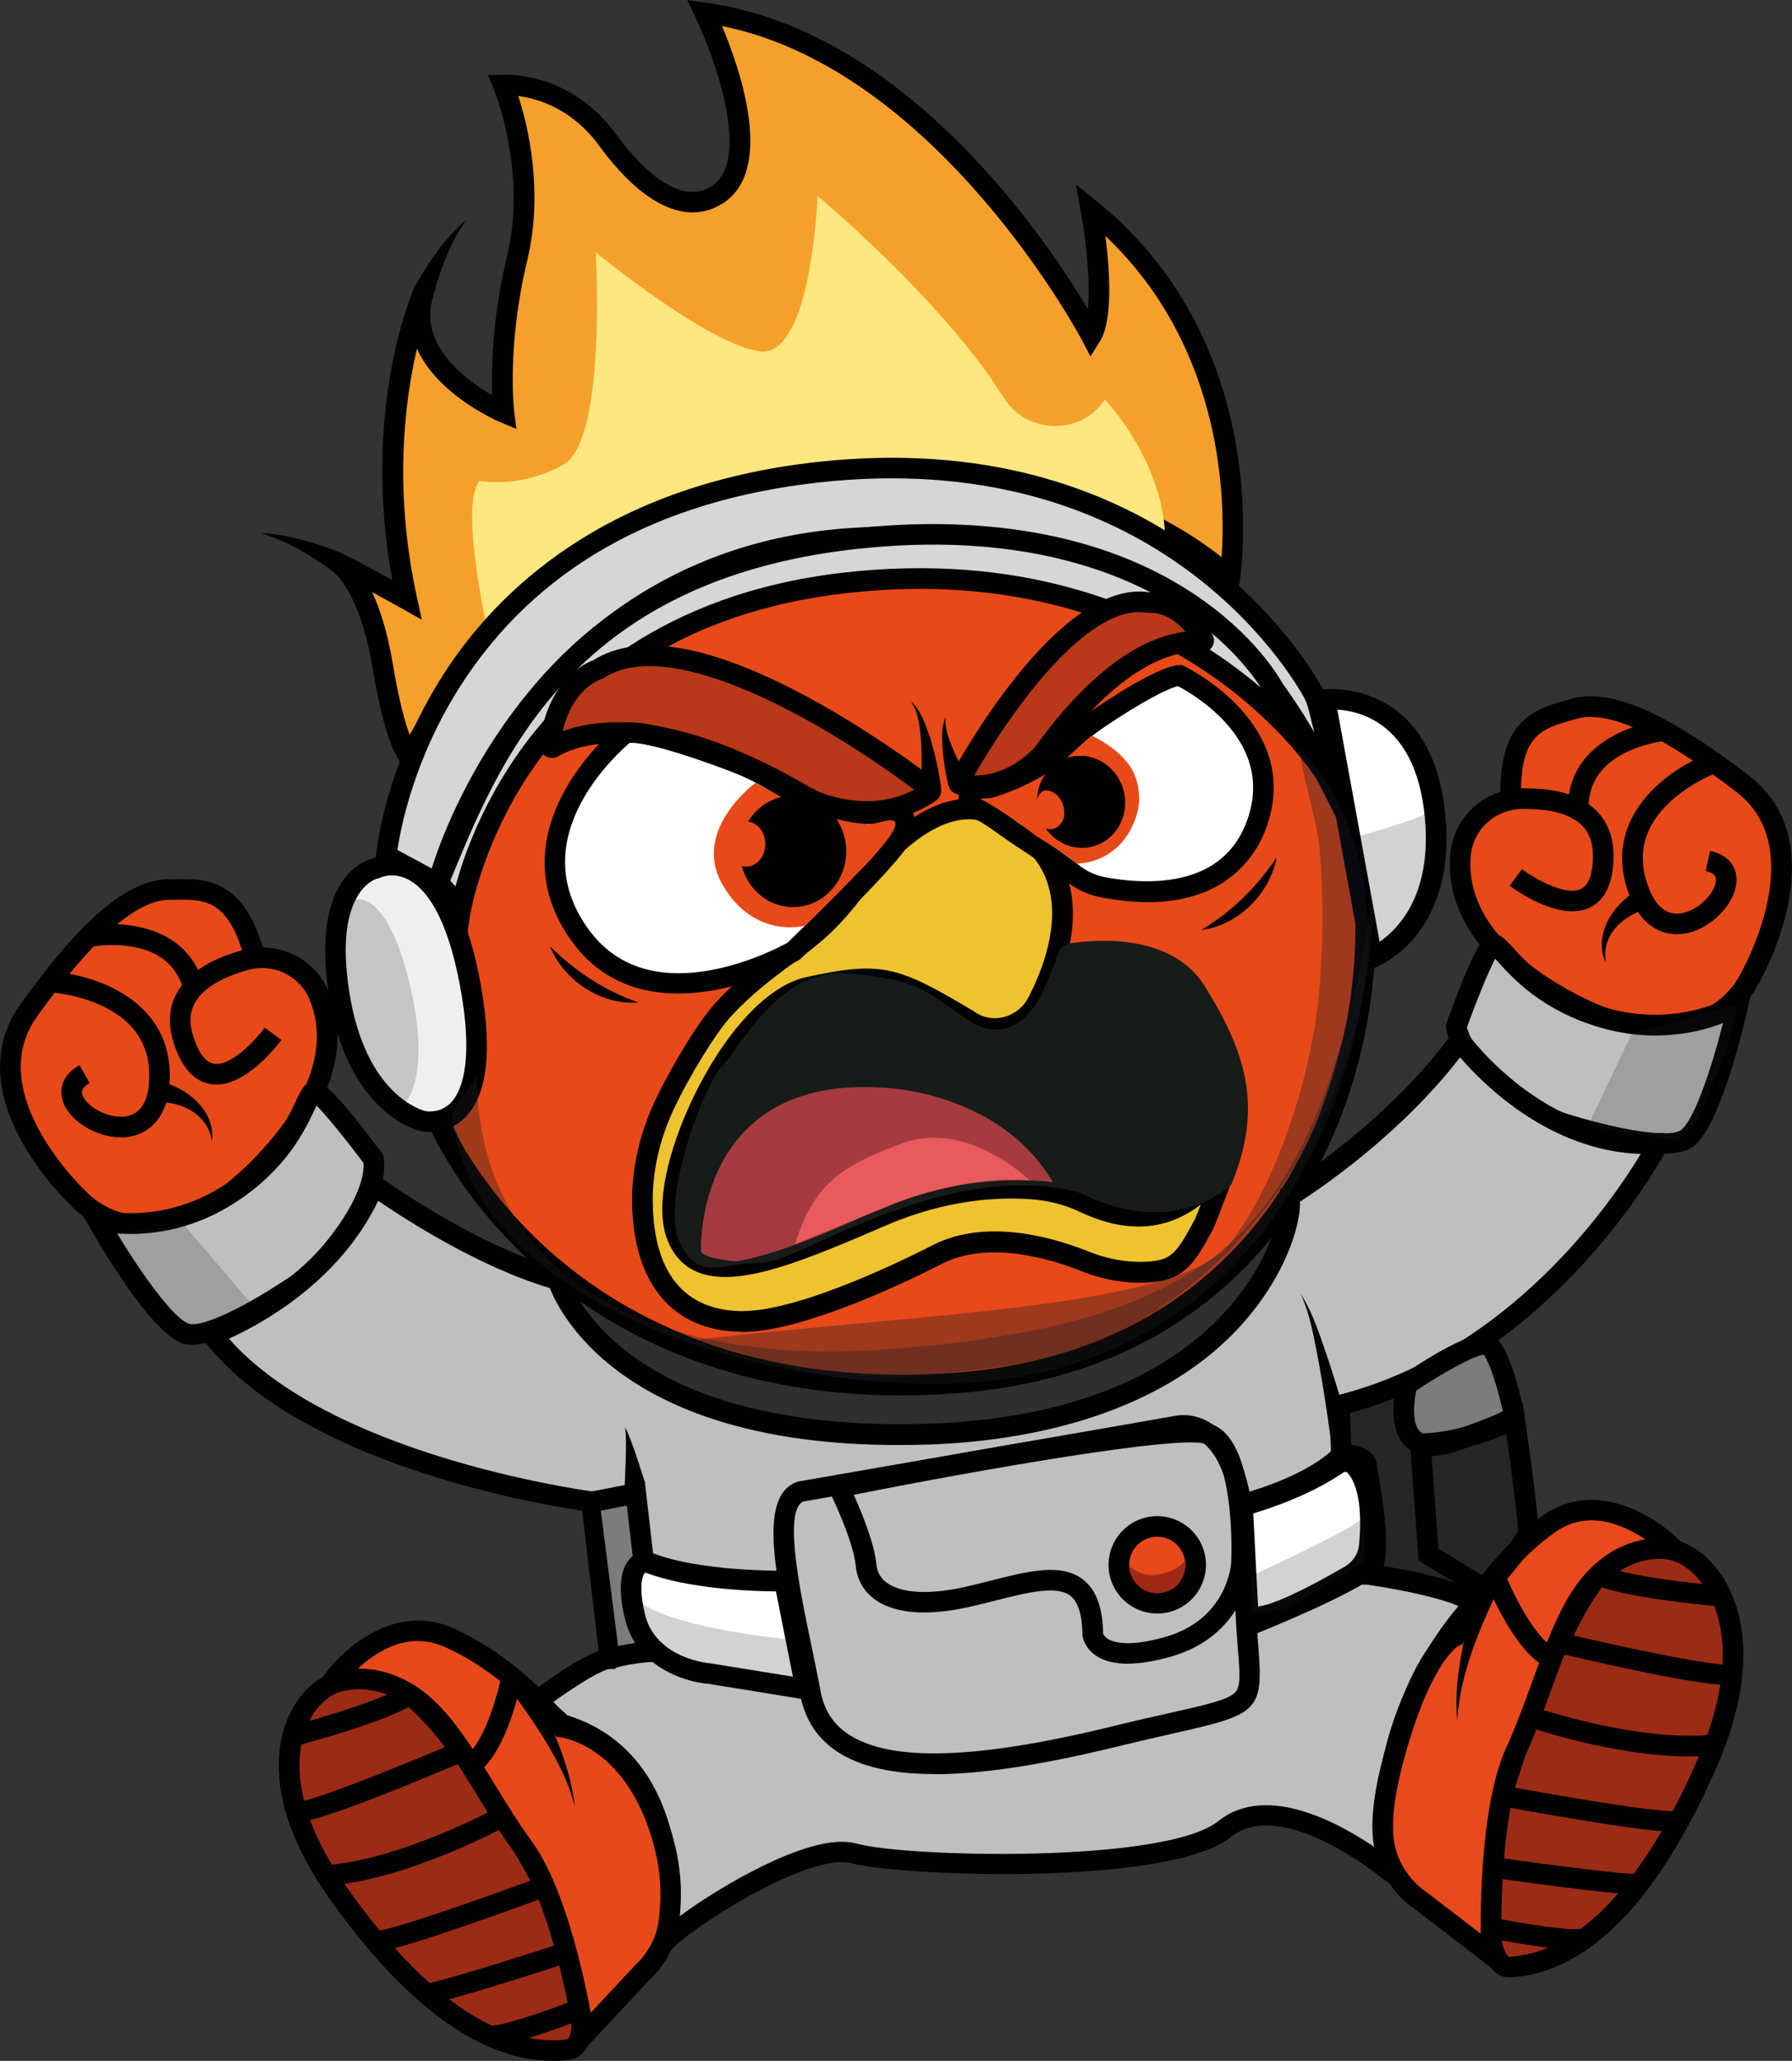 <?xml version="1.0" encoding="UTF-8"?>
<svg id="Capa_1" data-name="Capa 1" xmlns="http://www.w3.org/2000/svg" viewBox="0 0 274.64 315.71">
  <rect x="0" y="0" width="274.64" height="315.71" fill="#333333" stroke="none"/>
  <defs>
    <style>
      .cls-1 {
        opacity: .35;
      }

      .cls-2 {
        opacity: .2;
      }

      .cls-2, .cls-3 {
        isolation: isolate;
      }

      .cls-4 {
        fill: #9c2b16;
      }

      .cls-4, .cls-5, .cls-6, .cls-7, .cls-8, .cls-9, .cls-10, .cls-11, .cls-12, .cls-13, .cls-14, .cls-15, .cls-16, .cls-17, .cls-18, .cls-19, .cls-20, .cls-21, .cls-22, .cls-23 {
        stroke-width: 0px;
      }

      .cls-5 {
        fill: #1d1d1d;
      }

      .cls-6 {
        fill: #131a27;
      }

      .cls-7 {
        fill: #171c18;
      }

      .cls-8 {
        fill: #d6d6d6;
      }

      .cls-9 {
        fill: #bebfc0;
      }

      .cls-10 {
        fill: #a53b40;
      }

      .cls-11 {
        fill: #9f2916;
      }

      .cls-12 {
        fill: #b83819;
      }

      .cls-13 {
        fill: #7c7c7d;
      }

      .cls-14 {
        fill: #efc22f;
      }

      .cls-15 {
        fill: #fff;
      }

      .cls-16 {
        fill: #ffe77f;
      }

      .cls-17 {
        fill: #efefef;
      }

      .cls-18 {
        fill: #e84919;
      }

      .cls-19 {
        fill: #e8491b;
      }

      .cls-20 {
        fill: #e8491d;
      }

      .cls-21 {
        fill: #f6a02c;
      }

      .cls-22 {
        fill: #e95a5d;
      }

      .cls-23 {
        fill: #010101;
      }

      .cls-3 {
        opacity: .56;
      }
    </style>
  </defs>
  <g class="cls-2">
    <polyline class="cls-5" points="81.03 202.51 114.56 230.22 195.81 211.2 206.22 190.9 197.22 179.73"/>
  </g>
  <g class="cls-3">
    <polygon class="cls-5" points="233.26 241.99 202.46 242.05 202.4 213.42 232.1 215.02 233.26 241.99"/>
  </g>
  <path class="cls-18" d="M207.9,150.61c-2.76,11.97-7.01,27.5-14.09,37.1-12.55,17-32.41,24.36-57.19,24.41-28,.05-53.64-14.29-64.95-35.08-4.35-8-5.34-16.95-5.36-26.4-.06-34.03,31.31-61.67,70.08-61.74s80.12,24.21,71.5,61.72Z"/>
  <g>
    <path class="cls-21" d="M188.46,88.52s5.75-34.45-21.26-56.39c0,0,2.73,14.93.04,19.3,0,0-23.32-44.56-59.22-49.47,0,0,10.83,22.59,1.71,28-6.28,3.72-13.07-3.66-16.69-8.62-2.56-3.52-6.13-6.23-10.3-7.49-1.8-.54-3.74-.9-5.61-.84,0,0,5.42,12.85,2.13,26.55-3.29,13.7-2.03,23.66-2.03,23.66,0,0-16.2-6.81-12.27-18.55,0,0-8.68,19.41-2.61,47.2,0,0-6.65-3.72-10.38-5.58,0,0,4.57,2.9,6.67,15.55,2.1,12.65,4.18,14.1,4.18,14.1,0,0,14.46-32.6,54.28-40.97,39.81-8.38,63.08,5.89,71.39,13.55Z"/>
    <path class="cls-23" d="M63.46,118.34l-1.57-1.09c-.79-.55-2.84-3.13-4.83-15.14-1.92-11.57-5.94-14.46-5.98-14.49l1.57-2.73c2.15,1.07,5.21,2.72,7.47,3.96-4.76-26.15,3.04-44.03,3.39-44.81l2.94,1.15c-2.54,7.61,4.96,13.06,9,15.37-.16-3.97-.04-11.73,2.27-21.35,3.12-13.01-1.99-25.45-2.05-25.57l-.89-2.12,2.29-.07c1.87-.06,3.92.25,6.12.91,4.33,1.3,8.28,4.17,11.12,8.07,3.21,4.39,9.37,11.3,14.61,8.19,6.45-3.83.51-20.04-2.33-25.96l-1.26-2.64,2.9.4c8.43,1.15,16.86,4.53,25.07,10.05,6.51,4.38,12.9,10.12,18.98,17.04,7.02,7.99,11.94,15.63,14.45,19.84.41-4.21-.32-10.77-1.08-14.92l-.77-4.2,3.32,2.69c27.41,22.26,21.89,57.52,21.83,57.87l-.48,2.88-2.15-1.98c-5.78-5.33-27.91-22.02-69.99-13.16-38.59,8.11-53.02,39.75-53.16,40.07l-.78,1.75ZM63.85,114.77h0ZM57.06,90.77c1.16,2.5,2.31,5.99,3.12,10.81.97,5.82,1.91,9.14,2.6,10.99,4.58-8.14,20.65-32.15,53.98-39.15,39.21-8.25,61.9,5.12,70.46,11.94.59-8.16.49-31.89-17.8-49.2.63,4.99,1.2,12.79-.83,16.09l-1.46,2.36-1.29-2.46c-.22-.43-22.11-41.52-55.18-48.16,2.77,6.6,8.24,22.35-.12,27.31-5.48,3.25-12.15.03-18.77-9.05-2.44-3.35-5.81-5.8-9.48-6.91-1-.3-1.96-.52-2.86-.64,1.43,4.42,3.94,14.49,1.37,25.21-3.18,13.23-2.01,22.99-2,23.09l.34,2.71-2.52-1.06c-.18-.07-4.33-1.84-8.05-5.15-2.15-1.92-3.72-3.96-4.67-6.08-1.89,8.08-3.6,21.63,0,38.09l.75,3.43-3.06-1.72s-2.07-1.16-4.5-2.48Z"/>
  </g>
  <path class="cls-16" d="M75.11,98.48s-4.92-21.07-1.6-24.81c0,0,6.22,1.24,12.86-2.51s4.92-32.51,4.92-32.51c0,0,17.32,14.21,25.2,15.17,7.89.96,8.81-23.8,8.81-23.8,0,0,19.28,16.03,28.46,30.81,3.49,5.61,11.55,5.99,15.4.62.06-.09.12-.17.18-.25,0,0,8.53,8.87,9.2,20.33,0,0-24.41-13.52-49.15-8.5-24.75,5.02-35.32,6.68-54.27,25.47Z"/>
  <g>
    <path class="cls-8" d="M202.08,108.26c-.22-.89-.56-1.74-1.02-2.53-4.02-6.94-25.46-38.93-75.63-33.4-61.56,6.78-66.2,58.77-66.2,58.77l7.9,4.27s12.77-50.09,64.21-52.95c51.45-2.86,63.24,19.11,74.77,41.91l-4.02-16.06Z"/>
    <path class="cls-23" d="M211.05,137.63l-6.37-12.6c-10.9-21.57-22.17-43.88-73.27-41.04-20.81,1.16-37.68,10.18-50.15,26.83-9.36,12.49-12.59,24.82-12.62,24.94l-.5,1.96-10.59-5.73.09-1.03c.05-.55,1.3-13.54,10.26-27.55,8.26-12.92,24.92-29.07,57.34-32.64,51.31-5.65,73.29,27.48,77.17,34.18.53.9.93,1.89,1.19,2.94l7.44,29.75ZM60.92,130.21l5.23,2.83c1.29-4.05,4.93-13.88,12.51-24.03,8.98-12.02,25.39-26.67,52.58-28.18,23.54-1.31,40.99,2.5,53.38,11.64,7.43,5.49,12.61,12.53,16.81,19.72l-.89-3.54c-.19-.76-.48-1.47-.86-2.12-3.71-6.41-24.72-38.06-74.1-32.63-25.03,2.76-43.55,13.26-55.03,31.21-7.15,11.18-9.17,21.85-9.64,25.12Z"/>
  </g>
  <g>
    <path class="cls-8" d="M67.12,135.36s2.21,1.52,3.32,4.83c0,0,6.45-44.72,58.68-50.87,52.23-6.15,73.96,29.14,73.96,29.14l-7.94-13.04s-14.4-27.45-61.89-23.12c-47.49,4.33-58.56,34.78-66.14,53.05Z"/>
    <path class="cls-23" d="M71.05,146.97l-2.1-6.27c-.91-2.72-2.71-4.03-2.73-4.04l-1.03-.73,1.19-2.92c3.9-9.47,8.76-21.25,18.63-31.47,11.69-12.11,27.43-18.91,48.11-20.8,13.79-1.26,33.62-.51,49.77,10.19,9.44,6.26,13.26,13.01,13.64,13.72l7.91,13-2.69,1.65c-.05-.08-5.47-8.71-17.06-16.48-10.68-7.15-28.95-15.03-55.37-11.91-21.13,2.49-37.19,11.55-47.73,26.94-7.89,11.52-9.56,22.47-9.58,22.58l-.96,6.55ZM69.01,134.92c.24.24.51.53.79.88,1.2-4.43,3.79-11.84,9.09-19.62,7.61-11.17,22.48-25.17,50.05-28.42,27.46-3.23,46.5,5.02,57.63,12.52,2.51,1.69,4.73,3.41,6.69,5.07-1.26-1.95-5.01-7.12-12.29-11.9-8.48-5.57-23.61-11.75-47.57-9.57-45.05,4.11-56.51,31.92-64.1,50.33l-.29.71Z"/>
  </g>
  <g>
    <path class="cls-17" d="M57.57,133.03s-8.3,1.4-5.63,18.96c2.66,17.56,12.9,19.75,12.9,19.75,0,0,11.48,2.74,7.29-20.62-4.2-23.36-14.55-18.09-14.55-18.09Z"/>
    <path class="cls-23" d="M65.9,173.41c-.82,0-1.38-.12-1.43-.14-.43-.09-11.3-2.62-14.09-21.05-2.64-17.43,5.16-20.31,6.69-20.7.78-.33,3.58-1.28,6.81.33,4.66,2.31,7.95,8.7,9.8,18.99,1.84,10.27.98,17.17-2.56,20.51-1.82,1.72-3.88,2.06-5.22,2.06ZM57.86,134.58h0c-.07.01-6.72,1.6-4.36,17.17,2.45,16.13,11.3,18.36,11.68,18.45.09.02,2.14.44,3.81-1.17,1.51-1.46,3.73-5.69,1.58-17.62-2.06-11.45-5.5-15.39-8.03-16.69-2.31-1.18-4.19-.31-4.27-.27l-.2.1-.21.04Z"/>
  </g>
  <path class="cls-23" d="M138.36,213.77c-27.43.05-45.22-10.17-55.57-19.18-12.24-10.65-16.88-21.7-17.07-22.16l2.92-1.21s0,0,0,0h0c.08.18,4.65,10.95,16.34,21.08,10.8,9.36,30.09,20.09,60.66,18.04,28.6-1.92,43.63-16.79,51.21-28.93,12.44-19.92,13.14-45.4,7.48-59.27l2.92-1.19c5.95,14.59,5.27,41.32-7.72,62.13-7.97,12.76-23.75,28.4-53.68,30.41-2.57.17-5.07.26-7.5.26Z"/>
  <g>
    <path class="cls-15" d="M203.07,107.17s14.33-1.83,16.71,16.56c2.39,18.39-9.5,22.98-9.5,22.98l-7.21-39.54Z"/>
    <path class="cls-23" d="M209.07,148.87l-7.85-43.06,1.65-.21c.16-.02,15.93-1.8,18.48,17.93,2.52,19.4-9.97,24.45-10.5,24.65l-1.78.69ZM204.96,108.71l6.48,35.55c2.94-2.02,8.43-7.57,6.78-20.33-1.69-13.05-9.7-15.01-13.26-15.22Z"/>
  </g>
  <g>
    <path class="cls-18" d="M41.85,158.37s-9.65,13.23-13.69,1.03c-2.47-7.46,4.03-10.84,9.44-12.34,4.58-1.26,9.47,1.05,11.29,5.43,2.19,5.27,2.44,13.57-7.29,24.41-17.66,19.68-29.31,6.97-29.31,6.97,0,0-17.32-15.88-7.94-29.03,9.38-13.15,16.21-18.53,21.46-18.57,4.79-.04,9.91-.85,12.97,9.38"/>
    <path class="cls-23" d="M22.42,189.48c-6.68.01-10.71-3.95-11.23-4.49-.5-.47-4.64-4.4-7.75-9.93-4.45-7.92-4.58-15.23-.36-21.14,9.32-13.07,16.54-19.18,22.73-19.23.3,0,.61,0,.92-.01,4.61-.08,10.35-.19,13.56,10.45,4.33.05,8.36,2.62,10.07,6.75,2.28,5.5,2.82,14.49-7.57,26.07-6.84,7.62-13.67,11.5-20.31,11.53h-.06ZM27.99,137.82c-.4,0-.8,0-1.21.02-.32,0-.63.01-.95.01-4.95.04-11.74,6.06-20.18,17.91-8.47,11.88,7.56,26.8,7.72,26.95l.1.1c.13.14,3.37,3.53,8.95,3.52.04,0,.07,0,.11,0,5.69-.06,11.72-3.58,17.91-10.48,7.36-8.2,9.78-16.07,7-22.75-1.51-3.64-5.56-5.58-9.41-4.52-2.92.81-6.72,2.36-8.19,5.11-.79,1.48-.85,3.19-.18,5.21.57,1.71,1.57,3.81,3.15,4.06,2.71.43,6.61-3.95,7.76-5.52l2.55,1.86c-.57.78-5.71,7.58-10.8,6.78-2.53-.4-4.44-2.48-5.66-6.18-.94-2.85-.81-5.44.39-7.69,1.59-2.99,4.98-5.22,10.05-6.64-2.27-7.13-5.33-7.75-9.12-7.74Z"/>
  </g>
  <path class="cls-23" d="M18.54,174.23c-3.76,0-7.88-2.46-8.9-5.51-.73-2.18.22-4.26,2.55-5.55l1.54,2.76c-1.43.8-1.2,1.49-1.1,1.79.59,1.76,3.87,3.68,6.57,3.31,2.27-.32,3.51-2.19,3.67-5.56.24-5.2-2.19-9.03-7.24-11.39-3.95-1.85-8.02-2.08-8.06-2.08l.16-3.15c6.58.34,18.87,4.29,18.28,16.78-.33,6.95-4.57,8.29-6.39,8.54-.36.05-.72.07-1.09.07Z"/>
  <path class="cls-23" d="M27.9,150.91c-1.17-3.28-3.79-5.28-7.81-5.92-3.22-.52-6.14.04-6.16.05l-.62-3.1c4.77-.95,14.57-.53,17.57,7.91l-2.98,1.06Z"/>
  <path class="cls-23" d="M24.65,165.69c4.16,1.04,8.42,4.52,7.83,9.16-.44-3.5-3.63-5.61-6.92-5.94-.43-.06-.94-.1-1.29-.08l.38-3.14h0Z"/>
  <g>
    <path class="cls-9" d="M14.93,186.91s9.04,16.03,13.6,17.4c3.59,1.08,13.19-4.97,17.09-7.6,1.2-.8,2.29-1.74,3.27-2.8,2.99-3.25,9.09-10.68,8.35-16.35,0,0-7.72-10.36-9.05-10.36s-2.35,8.7-12.82,15.57c-10.48,6.88-20.44,4.14-20.44,4.14Z"/>
    <path class="cls-23" d="M29.45,206c-.5,0-.96-.06-1.37-.18-4.92-1.48-12.95-15.37-14.52-18.14l-1.86-3.31,3.66,1.01c.14.04,9.47,2.43,19.16-3.93,6.94-4.56,9.49-9.95,10.86-12.84.82-1.73,1.41-2.98,2.81-2.99.8,0,2.13,0,10.32,10.99l.25.33.05.41c.81,6.17-5.13,13.69-8.75,17.62-1.07,1.16-2.27,2.19-3.56,3.05-5.6,3.76-12.81,7.97-17.06,7.97ZM17.96,188.96c3.66,6.05,8.68,13.13,11.02,13.83,1.64.49,7.14-1.61,15.76-7.39,1.09-.73,2.09-1.59,2.99-2.56,5.24-5.7,8.19-11.15,7.98-14.69-2.58-3.44-5.64-7.22-7.2-8.79-.1.2-.19.4-.28.6-1.5,3.18-4.3,9.09-11.98,14.13-7.27,4.77-14.26,5.17-18.28,4.87ZM47.71,168.68h0s0,0,0,0Z"/>
  </g>
  <g>
    <path class="cls-18" d="M232.3,134.4s13.09,9.84,13.4-3c.18-7.86-7.01-9.2-12.63-9.05-4.74.13-8.76,3.77-9.22,8.49-.56,5.68,1.62,13.69,14.09,21.23,22.63,13.67,30.07-1.87,30.07-1.87,0,0,11.94-20.23-.87-30.09-12.81-9.85-20.91-13-25.93-11.52-4.6,1.35-9.72,2.08-9.67,12.75"/>
    <path class="cls-23" d="M254.66,159.28c-5.19.01-11.07-1.95-17.54-5.86-13.32-8.05-15.42-16.81-14.84-22.73.44-4.45,3.54-8.09,7.67-9.4-.03-11.14,5.5-12.71,9.94-13.97.29-.08.58-.16.86-.25,5.93-1.75,14.62,2,27.34,11.78,5.76,4.43,7.77,11.46,5.82,20.33-1.36,6.19-4.18,11.17-4.52,11.76-.34.68-3.06,5.66-9.49,7.58-1.66.5-3.41.75-5.25.75ZM233.82,123.92c-.24,0-.48,0-.71.01-4,.11-7.31,3.14-7.69,7.06-.71,7.2,3.9,14.02,13.33,19.72,7.93,4.79,14.73,6.41,20.19,4.81,5.42-1.59,7.56-5.84,7.64-6.02l.06-.11c.11-.19,11.07-19.15-.47-28.03-11.52-8.87-19.78-12.65-24.52-11.25-.3.09-.59.17-.89.26-4.2,1.19-7.54,2.13-7.64,10.41,5.26-.13,9.14,1.02,11.54,3.41,1.81,1.81,2.7,4.25,2.63,7.26-.09,3.9-1.31,6.45-3.62,7.57-4.64,2.25-11.54-2.76-12.31-3.34l1.9-2.52c1.56,1.17,6.56,4.23,9.04,3.02,1.44-.7,1.79-2.99,1.83-4.8.05-2.14-.51-3.76-1.7-4.95-2.04-2.04-5.67-2.5-8.6-2.5Z"/>
  </g>
  <path class="cls-23" d="M257.05,143.12c-2.13,0-5.55-.94-7.49-6.4-4.2-11.78,6.41-19.14,12.61-21.38l1.08,2.97s-3.93,1.45-7.16,4.4c-4.09,3.72-5.28,8.08-3.54,12.95,1.13,3.18,2.86,4.61,5.12,4.25,2.68-.43,5.27-3.22,5.32-5.08,0-.31.03-1.05-1.57-1.4l.66-3.09c2.61.56,4.13,2.27,4.06,4.57-.1,3.53-3.98,7.48-7.98,8.11-.3.05-.68.09-1.1.09Z"/>
  <path class="cls-23" d="M243.48,123.2l-3.16-.14c.41-8.96,9.66-12.22,14.5-12.7l.31,3.14s-2.98.32-5.91,1.75c-3.65,1.79-5.59,4.46-5.75,7.95Z"/>
  <path class="cls-23" d="M252.17,139.28c-2.52.8-5.1,2.56-5.9,5.23-.32.92-.28,1.91-.2,2.92-1.92-4.28,1.14-8.84,4.82-11.05,0,0,1.28,2.9,1.28,2.9h0Z"/>
  <g>
    <path class="cls-9" d="M266.38,153.86s-3.98,17.97-7.94,20.61c-3.12,2.08-14.07-.91-18.57-2.28-1.38-.42-2.7-1-3.94-1.73-3.8-2.24-11.81-7.57-12.74-13.21,0,0,4.36-12.16,5.65-12.55,1.28-.39,4.78,7.63,16.8,11.16,12.01,3.52,20.74-2,20.74-2Z"/>
    <path class="cls-23" d="M254.91,176.74c-4.35,0-10.44-1.5-15.49-3.04-1.49-.45-2.93-1.08-4.29-1.88-4.61-2.72-12.48-8.19-13.5-14.31l-.07-.4.14-.39c4.63-12.91,5.91-13.3,6.67-13.53,1.33-.41,2.27.61,3.56,2.03,2.16,2.37,6.17,6.79,14.14,9.13,11.13,3.27,19.38-1.77,19.46-1.83l3.19-2-.81,3.68c-.69,3.1-4.33,18.73-8.6,21.58-1.01.67-2.55.95-4.41.96ZM224.82,157.37c.83,3.44,5.23,7.79,11.91,11.73,1.14.67,2.35,1.2,3.6,1.58,9.94,3.02,15.82,3.42,17.23,2.48,2.04-1.36,4.77-9.58,6.51-16.44-3.75,1.46-10.56,3.11-18.89.67-8.82-2.59-13.23-7.43-15.59-10.03-.14-.16-.29-.32-.44-.48-1.04,1.95-2.87,6.47-4.33,10.51ZM229.72,145.98h0Z"/>
  </g>
  <g>
    <path class="cls-9" d="M57.34,181.6c.79.57,14.82,10.69,28.13,14.43.02,0,.02,0,.02.02.22.75,7.99,25.26,56.75,23.67,49.37-1.61,56.6-33.21,55.3-36.38,0-.02,0-.03.02-.04.7-.44,16.18-10.07,26.14-23.85.02-.02.04-.02.06,0,.65.88,12.65,16.74,30.36,15.74.03,0,.06.02.04.05-.77,1.47-17.14,32.04-48.83,40.07-.02,0-.03.02-.03.04l.29,7.53s.02.04.04.04c.38-.02,3.62-.16,3.86,1.79.26,2.05,2.9,14.66.12,16.41-.03.02-.02.06.02.06,1.29.19,14.52,2.14,16.19,4.63,0,.02,0,.04,0,.05-.69.71-16.69,17.49-12.64,40.85,0,.03-.03.06-.06.04-1.16-.95-16.75-13.47-25.39-6.54-8.98,7.21-49.95,5.66-56.87,3.74-6.85-1.91-24.2,9.07-28.45,13.07-.03.03.14-2.79.15-2.83.13-2.23,1.68-25.25-17.2-30.25,0,0,.27-.28.27-.28l-3.3-3s-.02-.04,0-.06c.57-.43,8.55-6.43,11.12-6.49.02,0,.04-.02.03-.04l-2.8-23.99s-.02-.03-.03-.03c-1.28-.16-42.62-5.63-58.08-25.57-.02-.02-.02-.05.02-.06,1-.37,18.07-6.85,24.71-22.8.02-.02.04-.02.06-.02Z"/>
    <path class="cls-23" d="M102.65,298.93l-1-.53c-.92-.48-.88-1.04-.78-2.89.05-.87.07-1.24.09-1.42h0c.34-5.69.16-24.35-16.02-28.63l-.75-.2-.3-.72c-.06-.15-.1-.29-.12-.43l-3.71-3.38,1.3-1.4c2.76-2.08,7.35-5.34,10.38-6.44l-2.51-21.46c-7.2-1.06-43.39-7.25-57.93-26.01l-.47-.6.34-1.48.85-.44c.71-.26,17.37-6.48,23.79-21.92l.11-.27.88-.93,1.25.36.21.15c.58.43,14.39,10.4,27.41,14.13h1.36s.02,1.33.02,1.33c.37,1.05,2.57,6.51,9.54,11.71,12.86,9.61,31.89,11.09,45.58,10.64,28.07-.91,41.68-11.52,48.16-20.26,5.07-6.83,5.94-12.88,5.72-13.94l-.24-.48.43-1.28.53-.26c1.24-.78,16.13-10.26,25.63-23.4l.41-.57,1.46-.18.73.73c.48.66,12.02,16.06,29,15.1h.09s.94,0,.94,0l.94,1.67-.47.75c-1.01,1.91-17.35,31.92-48.6,40.5l.19,4.86c1.9.22,3.7,1.11,3.95,3.14.04.28.12.78.23,1.43,1.07,6.35,1.57,11.15.79,14.01,6.44,1.04,13.51,2.68,15.04,4.97l.1.17.71,1.41-1.16.62c-1.78,1.9-15.78,17.65-12.06,39.25l.25,1.01-1.82,1.27-1.03-.7c-.64-.52-15.69-12.72-23.41-6.53-9.6,7.71-51.21,5.99-58.28,4.03-2.51-.7-7.63.83-14.05,4.2-5.48,2.88-10.86,6.58-12.9,8.5l-.82.77ZM86.98,262.77c16.7,5.28,17.47,24.04,17.18,30.78,2.73-2.02,6.64-4.53,10.75-6.69,7.43-3.9,12.93-5.39,16.36-4.44,7.61,2.11,47.32,3.09,55.46-3.45,7.45-5.98,18.9.5,24.39,4.31-1.73-18.89,8.78-33,12.39-37.24-2.11-.98-7.2-2.29-14-3.29h-1.13s-.62-2.44-.62-2.44l1.02-.55c.41-.41,1.2-2.56-.61-13.3-.12-.71-.21-1.25-.25-1.56-.17-.24-1.22-.48-2.19-.41h-.1s-1.58,0-1.58,0l-.04-1.62-.33-8.45,1.06-.61.2-.05c26.44-6.7,42.06-29.58,46.51-36.98-14.06-.5-24.2-10.75-27.68-14.81-8.9,11.55-21.01,19.84-24.54,22.12.09,2.77-1.32,8.04-4.9,13.57-12.62,19.49-38.02,23.17-52.04,23.63-45.5,1.5-56.23-19.43-58.02-23.97-10.97-3.27-22.26-10.59-26.31-13.37-6.01,12.5-18.09,18.97-22.87,21.12,15.54,17.7,53.45,23.1,55.64,23.4h1.47s.03,1.5.03,1.5l2.77,23.76.2.62-.95,1.33h-.83c-1,.04-4.66,2.19-8.67,5.08l2.21,2.01Z"/>
  </g>
  <path class="cls-23" d="M143.3,271.77c-6.51.01-11.39-1.11-14.88-3.36-3.13-2.03-5.08-4.99-5.78-8.8-.4-2.19-.89-4.5-1.39-6.94-2.55-12.23-4.96-23.78,1.03-25.69l.21-.05,57.78-10.06c.51-.1,3.32-.51,6.13,1.75,4.15,3.34,6.17,10.63,6.01,21.66-.08,5.38.23,9.34.46,12.23.77,9.68-.18,10.13-12.93,13.01-2.36.53-5.3,1.2-8.74,2.04-11.48,2.81-20.69,4.22-27.9,4.23ZM123.15,230.01c-3.15,1.23-.54,13.72,1.19,22.01.51,2.46,1,4.79,1.41,7.01.55,2.97,1.98,5.17,4.39,6.72,6.47,4.19,19.66,3.77,40.31-1.28,3.47-.85,6.42-1.52,8.8-2.05,5.71-1.29,8.86-2,10-3.11.89-.87.8-2.53.48-6.57-.24-2.95-.56-6.99-.47-12.52.19-12.36-2.48-17.2-4.75-19.09-1.82-1.52-3.54-1.19-3.61-1.18l-57.74,10.06Z"/>
  <path class="cls-23" d="M172.86,254.87c-2.02,0-3.66-.41-4.89-1.24-1.81-1.22-2.05-2.89-2.07-3.08v-.16c-.05-3.02-.68-5.02-1.87-5.94-2.11-1.62-6.63-.48-11.42.73-1.31.33-2.65.67-4.03.98-6.46,1.45-11.47,1.05-14.5-1.14-1.71-1.24-2.71-3-2.92-5.09-.39-4.08-3.98-11.33-4.02-11.4l-.92-1.84,2.02-.41c8.57-1.73,51.6-10.24,57.53-8.07,6.55,2.4,6.21,18.13,6.07,21.26,0,.1-.57,10.99-12.46,14.33-2.49.7-4.67,1.05-6.52,1.06ZM169.05,250.23c.03.09.2.5.79.86.9.54,3.22,1.23,8.69-.31,9.7-2.73,10.16-11.34,10.16-11.43.29-6.83-.75-16.97-4-18.16-3.8-1.39-34.21,3.9-53.84,7.8,1.17,2.6,3.14,7.35,3.46,10.65.11,1.18.66,2.14,1.63,2.84,2.24,1.62,6.49,1.84,11.96.62,1.33-.3,2.66-.64,3.95-.96,5.79-1.47,10.79-2.73,14.12-.18,2.01,1.54,3.02,4.25,3.09,8.26Z"/>
  <g>
    <circle class="cls-19" cx="177.35" cy="239.72" r="5.88"/>
    <path class="cls-23" d="M177.37,247.18c-4.11,0-7.47-3.33-7.47-7.45s3.33-7.47,7.45-7.47,7.47,3.33,7.47,7.45-3.33,7.47-7.45,7.47ZM177.35,235.41c-2.37,0-4.3,1.94-4.29,4.31s1.94,4.3,4.31,4.29,4.3-1.94,4.29-4.31-1.94-4.3-4.31-4.29Z"/>
  </g>
  <g>
    <path class="cls-4" d="M60.56,258.12c9.07,4.67,22.63,30.18,22.63,30.18,0,0,10.37,25.02,3.74,25.72-6.64.7-18.78-1.11-35-23.9-11.62-16.32-7.56-26.89-3.33-30.66,1.78-1.58,4.08-2.49,6.47-2.51,1.67-.02,3.68.22,5.5,1.16Z"/>
    <path class="cls-23" d="M84.84,315.71c-11.03.02-22.52-8.27-34.21-24.67-5.36-7.52-8.02-14.58-7.9-20.98.12-6.87,3.41-10.52,4.81-11.77,2.08-1.85,4.75-2.88,7.5-2.91,2.38-.05,4.46.42,6.23,1.33h0c9.4,4.84,22.74,29.78,23.3,30.84l.06.14c1.42,3.43,8.37,20.83,5.24,26.09-.63,1.06-1.6,1.68-2.8,1.81-.75.08-1.5.12-2.25.12ZM55.21,258.54s-.09,0-.13,0c-2,.02-3.93.77-5.44,2.11-3.81,3.39-7.35,13.23,3.56,28.56,11.77,16.53,23.06,24.34,33.55,23.24.18-.02.29-.07.42-.28,1.7-2.86-2.13-15.26-5.41-23.2-.76-1.42-13.61-25.17-21.92-29.45h0c-1.27-.66-2.83-.99-4.62-.98Z"/>
  </g>
  <g>
    <path class="cls-19" d="M50.53,258.11s8.01-11.81,18.26-7.27c10.24,4.54,17.32,13.73,17.32,13.73,0,0,10.21,1.11,14.98,15.54,2.09,6.31,1.82,10.84,1.46,14.08-.34,3.05-1.83,5.85-4.07,7.95l-8.96,9.58s-3.04-20.17-9.34-28.78c-6.3-8.61-10.62-19.07-17.4-23.36-6.78-4.29-12.25-1.48-12.25-1.48Z"/>
    <path class="cls-23" d="M88.44,315.19l-.49-3.23c-.03-.2-3.05-19.89-9.05-28.08-2.14-2.92-4.04-6.03-5.88-9.04-3.54-5.79-6.88-11.26-11.09-13.92-5.88-3.72-10.5-1.5-10.69-1.4l-5.38,2.67,3.36-4.96c3.03-4.46,11.14-11.84,20.2-7.82,9.24,4.1,15.88,11.7,17.53,13.72,2.53.53,11.26,3.29,15.62,16.5,2.1,6.33,1.95,11.01,1.52,14.75-.37,3.34-1.98,6.49-4.52,8.89l-11.15,11.92ZM55.04,255.62c2.36,0,5.34.58,8.59,2.63,4.83,3.06,8.36,8.83,12.1,14.95,1.8,2.95,3.67,6,5.73,8.82,4.99,6.81,7.94,20.19,9.08,26.31l6.86-7.33c2.01-1.89,3.28-4.36,3.58-6.97.4-3.57.51-7.67-1.39-13.41-4.36-13.2-13.29-14.42-13.66-14.47l-.66-.08-.41-.53c-.07-.09-6.97-8.93-16.71-13.25-3.68-1.63-7.49-1.05-11.34,1.72-.73.52-1.39,1.08-1.97,1.62.07,0,.13,0,.2,0Z"/>
  </g>
  <path class="cls-23" d="M80.31,256.49c3.55,6.34,6.96,13.03,7.81,20.31-1.33-5.22-4.23-9.85-7.23-14.25-1.01-1.45-2.08-2.91-3.17-4.25l2.59-1.81h0Z"/>
  <path class="cls-23" d="M73.5,271.41l-2.02-2.43c2.92-2.43,4.89-9.76,5.4-12.38l3.1.6c-.21,1.08-2.17,10.62-6.49,14.2Z"/>
  <path class="cls-23" d="M44.44,267.72l-.79-3.06c.14-.04,14.11-3.67,18.27-6.4l1.73,2.64c-4.59,3.01-18.61,6.66-19.21,6.81Z"/>
  <path class="cls-23" d="M45.5,279.16c-.08,0-.15,0-.22-.01l.34-3.14s.02,0,.02,0c1.84,0,13.72-4.59,24.19-9.06l1.24,2.9c-6.64,2.83-22.17,9.3-25.57,9.3Z"/>
  <path class="cls-23" d="M50.14,288.88l-.23-3.15c11.55-.83,26.19-8.76,26.34-8.84l1.51,2.77c-.62.34-15.4,8.33-27.63,9.22Z"/>
  <path class="cls-23" d="M58.19,298.94l-.39-3.13c3.37-.42,19.27-6.14,25.11-8.31l1.1,2.96c-.87.32-21.4,7.93-25.83,8.48Z"/>
  <path class="cls-23" d="M65.43,307.02l-.15-3.15c1.34-.07,11.76-3.25,21.06-6.28l.98,3c-3.23,1.05-19.49,6.32-21.89,6.43Z"/>
  <path class="cls-23" d="M75.51,313.44v-3.16c1.85,0,8.99-2.5,13.05-4.07l1.14,2.94c-1.85.72-11.21,4.28-14.19,4.28Z"/>
  <g>
    <path class="cls-4" d="M246.89,239.36c-8.03,6.43-16.51,34.99-16.51,34.99,0,0-5.45,27.48,1.21,26.98,6.66-.49,18.25-4.56,29.87-30.83,8.33-18.81,2.32-28.88-2.55-31.95-2.05-1.3-4.49-1.79-6.84-1.38-1.64.28-3.57.9-5.18,2.19Z"/>
    <path class="cls-23" d="M231.41,302.92c-1.06,0-2.01-.43-2.75-1.27-4.13-4.67-.59-23.82.16-27.61l.04-.14c.35-1.18,8.72-29.1,17.04-35.77h0c1.56-1.25,3.6-2.12,5.91-2.51,2.73-.48,5.56.09,7.95,1.6,1.61,1.02,5.51,4.14,6.92,11.1,1.32,6.5.05,14.18-3.78,22.83-8.94,20.21-19.43,30.89-31.2,31.77-.1,0-.19.01-.29.01ZM231.91,274.74c-1.74,8.79-3.15,22.26-.88,24.83.16.18.27.21.44.2,10.51-.78,20.12-10.84,28.55-29.89,7.85-17.73,2.47-27.19-1.95-29.98-1.72-1.09-3.76-1.5-5.72-1.16-1.25.21-3.02.71-4.47,1.87h0c-3.07,2.46-6.79,9.11-10.78,19.23-2.9,7.38-4.96,14.15-5.19,14.91Z"/>
  </g>
  <g>
    <path class="cls-20" d="M256.73,237.53s-10.12-10.62-19.33-4.09c-9.21,6.51-14.42,17.2-14.42,17.2,0,0-4.84,1.8-9.38,18.61-1.8,6.65-2.13,11.44-1.16,14.69.91,3.05,2.91,5.65,5.5,7.39l10.63,8.16s-.85-21.18,3.72-31.13c4.57-9.95,6.82-21.44,12.67-27.06s11.77-3.76,11.77-3.76Z"/>
    <path class="cls-23" d="M230.28,302.78l-13.26-10.18c-2.94-1.99-5.1-4.9-6.09-8.22-1.08-3.63-.7-8.72,1.15-15.55,3.88-14.35,8.03-18.3,9.73-19.35,1.14-2.19,6.25-11.36,14.69-17.33,8.16-5.78,17.56.28,21.38,4.29l4.23,4.44-5.84-1.84c-.25-.07-5.18-1.45-10.21,3.39-3.63,3.49-5.87,9.68-8.25,16.24-1.24,3.42-2.52,6.95-4.08,10.34-4.36,9.49-3.59,30.2-3.58,30.41l.13,3.37ZM223.54,252.12s-4.27,2.25-8.41,17.54c-1.67,6.16-2.07,10.82-1.17,13.83.79,2.63,2.51,4.95,4.87,6.52l.08.06,8.02,6.16c-.04-6.45.32-20.67,3.93-28.54,1.5-3.27,2.76-6.74,3.98-10.1,2.51-6.91,4.88-13.45,9.03-17.44,2.93-2.82,5.9-3.95,8.29-4.33-.72-.48-1.53-.97-2.41-1.4-4.3-2.12-8.14-2.02-11.43.31-8.76,6.19-13.86,16.5-13.91,16.6l-.28.57-.59.22h0Z"/>
  </g>
  <path class="cls-23" d="M230.04,242.63c-3.19,6.55-6.22,13.52-6.72,20.88-.48-5.63.74-11.27,2.16-16.69.5-1.82,1.03-3.62,1.66-5.44l2.89,1.26h0Z"/>
  <path class="cls-23" d="M236.65,255.26c-4.9-2.87-8.63-12.24-9.04-13.3l2.95-1.14c1,2.59,4.34,9.75,7.69,11.71l-1.6,2.72Z"/>
  <path class="cls-23" d="M264.53,246.18c-.61-.05-15.11-1.22-20.19-3.46l1.27-2.89c4.6,2.02,19.02,3.19,19.17,3.2l-.25,3.15Z"/>
  <path class="cls-23" d="M264.74,258.12c-4.79,0-19.44-3.34-25.99-4.9l.73-3.07c11.16,2.65,23.77,5.18,25.53,4.82l.89,3.03c-.27.08-.66.12-1.16.12Z"/>
  <path class="cls-23" d="M258.98,269.07c-11.44.02-24.35-4.38-24.96-4.59l1.03-2.99c.16.05,16.07,5.47,27.56,4.23l.34,3.14c-1.29.14-2.62.2-3.97.21Z"/>
  <path class="cls-23" d="M256.5,280.61c-5.17,0-24.34-3.54-26.57-3.96l.58-3.1c6.15,1.15,22.84,4.08,26.26,3.9l.18,3.15c-.13,0-.28.01-.45.01Z"/>
  <path class="cls-23" d="M250.77,290.22c-3.82,0-18.99-2.15-22.16-2.6l.45-3.13c9.7,1.4,20.54,2.73,21.89,2.57l.42,3.13c-.15.02-.35.03-.6.03Z"/>
  <path class="cls-23" d="M241.36,298.69c-3.87,0-11.75-1.53-13.47-1.88l.62-3.1c4.29.86,11.77,2.1,13.6,1.78l.57,3.11c-.35.06-.8.09-1.32.09Z"/>
  <path class="cls-23" d="M84.28,144.96c3.92,3.85,8.36,6.82,13.57,8.6-5.68.48-11.45-3.36-13.57-8.6h0Z"/>
  <path class="cls-23" d="M195.66,131.35c-1.04,5.56-5.93,10.46-11.59,11.12,4.75-2.78,8.51-6.58,11.59-11.12h0Z"/>
  <g>
    <path class="cls-14" d="M113.49,202.44c-12.24-.2-14.91-10.53-15.03-18.1-.09-5.17,1.13-10.28,3.32-14.97,2.31-4.94,6.51-11.93,9.08-14.73,5.01-5.43,10-8.26,13.84-11.52,2.21-1.88,4.16-4,5.9-6.31,11.47-15.22,18.92-13.11,20.69-12.29.4.18.81.34,1.2.52,15.29,7.06,10.09,21.64,6.51,28.53-1.9,3.67-6.46,5.14-10.04,3.07-.4-.24-.62-.4-.62-.4-11.04-6.57-13.2-7.44-24.47-4.98-11.27,2.45-23.47,28.31-20.28,37.71,3.19,9.4,15.5,4.26,31.62-2.69,9.58-4.13,17.86-4.49,22.99-4.11,2.76.21,5.47.89,7.97,2.08,13.17,6.22,18.94-3.38,21.32-4.86.33-.21-2.73,7.68-2.92,8.03-2.79,5.26-3.97,7.09-8.28,7.42-3.45.27-6.9-.37-10.11-1.65-4.54-1.82-14.58-4.95-22.35-1.1,0-.02-19.95,10.53-30.34,10.36Z"/>
    <path class="cls-23" d="M113.77,204.02c-.1,0-.2,0-.3,0h0c-10.34-.17-16.38-7.33-16.59-19.65-.09-5.21,1.11-10.63,3.47-15.66,2.29-4.89,6.59-12.14,9.35-15.13,3.45-3.74,6.88-6.27,9.91-8.51,1.46-1.08,2.84-2.1,4.07-3.15,2.02-1.72,3.93-3.75,5.66-6.06,12.04-15.98,20.36-13.82,22.62-12.77.18.08.36.16.55.24.22.09.43.18.65.28,5.31,2.45,8.79,6,10.34,10.54,2.42,7.09-.34,14.87-3.09,20.15-1.13,2.18-3.12,3.82-5.47,4.51-2.3.67-4.7.39-6.76-.79-.34-.2-.58-.36-.7-.45-10.71-6.37-12.52-7.09-23.26-4.76-4.16.91-9.16,5.88-13.36,13.31-4.83,8.55-7.26,17.95-5.77,22.35.59,1.73,1.53,2.87,2.89,3.47,4.99,2.22,15.49-2.31,26.61-7.1,9.82-4.24,18.33-4.64,23.73-4.23,3.03.23,5.89.98,8.53,2.23,9.9,4.67,14.96-.25,17.98-3.19.71-.69,1.27-1.24,1.83-1.58l1.03-.64.9.83c.88.83.71,1.28-.94,5.65-.28.75-1.48,3.88-1.69,4.28-2.81,5.28-4.39,7.84-9.55,8.24-3.58.28-7.22-.32-10.82-1.76-3.89-1.56-13.73-4.79-21.06-1.15l-.09.05c-3.41,1.76-20.8,10.46-30.68,10.48ZM148.34,125.52c-3.01,0-8.65,1.85-16.48,12.24-1.88,2.49-3.94,4.7-6.14,6.56-1.31,1.12-2.74,2.17-4.24,3.28-2.91,2.15-6.21,4.59-9.46,8.11-2.28,2.47-6.4,9.16-8.81,14.32-2.15,4.6-3.25,9.54-3.17,14.27.22,13.5,7.45,16.45,13.48,16.55h0c.09,0,.18,0,.26,0,9.14-.02,25.92-8.43,29.22-10.13.05-.02.09-.05.14-.07h0c8.17-4.05,18.32-1.08,23.64,1.05,3.15,1.26,6.31,1.78,9.4,1.55,3.37-.26,4.21-1.32,7.01-6.59.1-.21.43-1.06.84-2.12-3.71,2.81-9.61,5.33-18.52,1.11-2.28-1.08-4.78-1.73-7.41-1.93-5.05-.38-13.01,0-22.25,3.98-12.29,5.29-22.9,9.86-29.14,7.09-2.18-.97-3.72-2.76-4.6-5.34-2.09-6.17,1.51-16.96,6.01-24.92,4.7-8.32,10.33-13.73,15.43-14.84,11.63-2.53,14.05-1.71,25.61,5.17l.16.11s.18.13.44.29c1.3.75,2.83.92,4.29.49,1.52-.45,2.82-1.51,3.55-2.93,2.02-3.87,5.07-11.32,2.9-17.67-1.26-3.7-4.18-6.62-8.67-8.7-.18-.08-.36-.16-.55-.24-.22-.09-.43-.18-.65-.28-.34-.16-1.12-.44-2.3-.44Z"/>
  </g>
  <path class="cls-23" d="M93.91,255.63l-.94-3.02c4.08-1.27,7.94-1.2,8.1-1.2l-.07,3.16s-3.53-.05-7.1,1.06Z"/>
  <path class="cls-23" d="M203.93,220.35c-.5-3.73-1.07-7.49-1.74-11.22-.75-3.69-1.26-7.51-2.87-10.94,2.08,3.2,3.14,6.97,4.4,10.56,1.19,3.64,2.28,7.28,3.3,10.98l-3.09.61h0Z"/>
  <path class="cls-23" d="M191.88,231.67l-.81-3.05c.09-.02,9.14-2.46,13.43-6.8l2.24,2.22c-4.9,4.96-14.46,7.53-14.87,7.64Z"/>
  <path class="cls-23" d="M192.09,250.43l-1.16-2.94c4.12-1.64,15.5-6.45,18.57-9.04l2.04,2.41c-4.09,3.46-18.82,9.32-19.45,9.57Z"/>
  <path class="cls-23" d="M95.73,229.01c.32-3.12.63-6.3.18-9.43,1.48,2.89,2.25,6.11,2.98,9.29,0,0-3.16.14-3.16.14h0Z"/>
  <g>
    <path class="cls-13" d="M215.66,212.06s-3.4,12.31,7.07,8.77c10.47-3.55,9.32-4.09,9.32-4.09,0,0-1.98-9.51-3.96-10.65-1.97-1.14-12.43,5.98-12.43,5.98Z"/>
    <path class="cls-23" d="M219.4,223.05c-1.6,0-2.91-.47-3.92-1.42-3.16-2.98-1.53-9.28-1.34-9.99l.15-.56.48-.33c11.29-7.67,13.41-6.44,14.11-6.04,2.2,1.27,3.85,7.62,4.67,11.46.09.22.13.47.12.72-.06,1.08-.11,1.93-10.43,5.42-1.42.48-2.7.72-3.84.73ZM217.06,213.02c-.36,1.67-.75,5.04.6,6.3,1,.94,3.04.52,4.57,0,5.1-1.73,7.23-2.68,8.1-3.13-.89-3.98-2.18-7.78-2.94-8.66-1.47.11-6.31,2.8-10.33,5.49Z"/>
  </g>
  <path class="cls-23" d="M227.85,245.46l-10.44-6.39-1.31-17.9v-1.58s1.61,0,1.61,0c1.09,0,6.85-.19,13.67-3.72l1.97-1.02.32,2.2c.9,6.17,2.36,16.74,2.05,18.18-.3,1.47-3.97,5.84-6.99,9.24l-.88.99ZM220.44,237.23l6.8,4.16c2.46-2.83,5-5.96,5.39-6.83.06-1.09-.81-8.06-1.78-14.92-4.9,2.19-9.16,2.84-11.47,3.04l1.07,14.56Z"/>
  <g>
    <path class="cls-12" d="M142.53,121.36c.18-.12.19-.39.01-.52-3.71-2.86-36.54-27.6-50.87-18.31,0,0-6.34,1.86-7.38,11.64-.03.26.26.44.48.31,2.56-1.58,14.35-6.93,39.29,7.9,0,0,0,0,.02,0,.21.11,9.8,4.89,18.45-1.03Z"/>
    <path class="cls-23" d="M132.88,125.89c-4.44,0-8.01-1.41-9.15-1.91h-.3s-.33-.32-.33-.32c-24.34-14.42-35.51-9.05-37.5-7.82-.63.38-1.4.37-2.02-.02-.62-.4-.95-1.09-.86-1.82,1.03-9.7,6.95-12.4,8.26-12.89,6.53-4.09,16.9-2.54,30.83,4.63,10.62,5.46,19.94,12.51,21.69,13.86.49.37.76.97.74,1.58-.02.6-.33,1.16-.83,1.5-3.57,2.44-7.29,3.21-10.53,3.21ZM124.99,121.08c1.23.56,8.32,3.48,15.12-.1-13.42-10.05-37.09-23.93-47.58-17.12l-.19.13-.22.06c-.18.06-4.39,1.46-5.88,7.98,5.22-2,17.24-3.61,38.25,8.78h.22s.28.27.28.27ZM85.86,114.32s0,.02,0,.03c0,0,0-.02,0-.03Z"/>
  </g>
  <path class="cls-23" d="M141.09,120.72c.18-2.22.21-4.53.1-6.77-.19-2.23-.31-4.62-1.58-6.54.88.77,1.46,1.86,1.94,2.93,1.41,3.29,2.14,6.76,2.7,10.3,0,0-3.16.09-3.16.09h0Z"/>
  <g>
    <path class="cls-12" d="M147.11,120.15c-.16-.03-.25-.2-.17-.35,1.67-3.04,16.59-29.54,29.05-27.5,0,0,4.85-.62,8.46,5.7.1.17-.05.38-.24.36-2.2-.3-11.78-.44-24.29,17t0,0c-.11.14-5.19,6.22-12.8,4.78Z"/>
    <path class="cls-23" d="M149.48,121.95c-.86,0-1.75-.08-2.67-.25h-.01c-.57-.12-1.06-.5-1.3-1.02-.24-.52-.22-1.14.06-1.64,2.78-5.07,17.28-30.22,30.5-28.32,1.19-.06,6.13.13,9.76,6.51.34.59.32,1.33-.07,1.9-.38.58-1.05.88-1.73.8-1.69-.23-10.56-.53-22.52,15.95v1.07s-.89,0-.89,0c-1.41,1.45-5.43,5-11.12,5.01ZM148.33,120.54s0,.01,0,.02c0,0,0-.01,0-.02ZM149.32,118.79s.09,0,.13,0c5.55-.01,9.19-4.36,9.23-4.41h0c10.1-14.05,18.52-17.12,23.01-17.6-2.66-3.15-5.39-2.93-5.53-2.91l-.21.02-.23-.03c-8.76-1.44-20.26,14.23-26.41,24.93ZM183.07,98.78s0,0,0,0c0,0,0,0,0,0Z"/>
  </g>
  <path class="cls-23" d="M145.34,120.31c-.41-1.77-.69-3.48-.86-5.26-.11-1.72-.28-3.63.47-5.23-.23,1.7.46,3.31,1.07,4.85.64,1.51,1.42,3.06,2.25,4.46,0,0-2.93,1.18-2.93,1.18h0Z"/>
  <g>
    <path class="cls-15" d="M95.87,112.28s-18.23,14.32-7.4,30.37c10.81,16.05,33.17,3.06,33.17,3.06,0,0,13.03-12.52,15.79-16.5s0-5.26,0-5.26c0,0-6.33,3.38-18.78-4.26-1.92-1.17-3.95-2.16-6.05-2.97-5.02-1.91-13.64-4.92-16.71-4.45Z"/>
    <path class="cls-23" d="M103.99,152.2c-6.04.01-12.35-2.02-16.83-8.67-11.51-17.07,7.54-32.34,7.74-32.49l.32-.26.41-.06c2.64-.41,8.53,1.11,17.52,4.53,2.21.84,4.33,1.88,6.31,3.09,11.36,6.97,17.18,4.23,17.24,4.2l.68-.34.71.31c.16.07,1.54.76,2.01,2.46.41,1.51-.05,3.24-1.36,5.13-2.82,4.06-15.46,16.22-15.99,16.74l-.14.13-.16.1c-.14.08-8.97,5.11-18.44,5.13ZM96.5,113.8c-1.09.93-4.56,4.09-7.07,8.5-3.88,6.82-3.77,13.37.34,19.46,4.09,6.07,10.48,8.39,18.98,6.89,5.97-1.05,11-3.71,11.94-4.23,1.43-1.38,12.95-12.54,15.44-16.12,1.03-1.48.98-2.24.91-2.5,0-.01,0-.02-.01-.03-2.48.72-8.98,1.54-19.22-4.74-1.82-1.11-3.76-2.06-5.79-2.84-7.52-2.86-13.24-4.48-15.52-4.39Z"/>
  </g>
  <path class="cls-18" d="M115.81,119.91s-9.94,7.25-5.06,15.65,12.61,6.25,12.61,6.25c0,0,2.26-2.14,5.85-5.82,1.64-1.68,3.85-3.78,5.74-6.05,1.8-2.15,3.73-4.85.74-4.18-1.37.31-2.34.53-2.34.53,0,0-8.17-.29-15.52-5.28l-2.04-1.09Z"/>
  <ellipse class="cls-23" cx="121.54" cy="130.42" rx="8.14" ry="8.54" transform="translate(-.24 .23) rotate(-.11)"/>
  <g>
    <path class="cls-15" d="M180.79,103.46s17.39,8.11,11.69,23.1c-4.43,11.64-17.77,10.45-23.5,9.34-1.62-.31-3.14-1-4.44-2-1.76-1.35-4.6-3.45-7.32-5.19-2.84-1.82-5.19-3.79-6.85-4.53-3.66-1.65-.88-3.48-.88-3.48,0,0,5.73,1.53,14.35-6.97,1.42-1.4,3-2.63,4.65-3.74,3.74-2.51,9.82-6.33,12.31-6.52Z"/>
    <path class="cls-23" d="M175.97,138.2c-2.17,0-4.59-.22-7.29-.75-1.84-.35-3.6-1.15-5.1-2.3-1.83-1.4-4.58-3.43-7.21-5.11-1.18-.76-2.28-1.54-3.26-2.23-1.37-.97-2.55-1.81-3.39-2.19-1.76-.8-2.71-1.86-2.81-3.15-.14-1.81,1.52-2.97,1.71-3.09l.59-.39.68.18s5.11,1.05,12.83-6.57c1.41-1.39,3-2.67,4.88-3.93,6.46-4.34,10.85-6.62,13.07-6.78l.41-.03.37.17c.19.09,18.65,8.92,12.5,25.1-1.38,3.62-5.71,11.06-17.99,11.08ZM150.33,122.37c.15.1.37.23.68.37,1.13.51,2.43,1.43,3.93,2.5.94.67,2.01,1.43,3.13,2.15,2.72,1.74,5.54,3.82,7.43,5.26,1.12.86,2.42,1.45,3.78,1.71,2.42.47,7.14,1.11,11.6.12,5-1.11,8.41-3.96,10.13-8.47,2.12-5.58,1-10.78-3.33-15.47-2.76-2.98-6.02-4.84-7.15-5.43-1.51.35-5.09,2.11-11.17,6.19-1.71,1.15-3.16,2.31-4.42,3.56-6.91,6.82-12.26,7.6-14.6,7.52Z"/>
  </g>
  <path class="cls-18" d="M167.3,112.69s4.1,1.81,6.05,4.95c1.01,1.63,1.69,4.5.88,7.13-2.36,7.69-9.2,7.53-9.2,7.53,0,0-2.11-1.72-5.49-3.76-1.53-.92-1.89-1.47-4.02-2.91-4.3-2.89-5.37-3.23-5.13-3.29.2-.04,1.36-.04,1.36-.04,0,0,7.58-1.96,12.45-6.84l3.1-2.78Z"/>
  <ellipse class="cls-23" cx="165.69" cy="122.82" rx="6.74" ry="7.07" transform="translate(-23.43 40.53) rotate(-13.03)"/>
  <ellipse class="cls-18" cx="114.37" cy="129.3" rx="2.91" ry="3.45" transform="translate(-.24 .22) rotate(-.11)"/>
  <path class="cls-18" d="M163.12,124.59c0,1.94-2.08,3.24-3.49,1.92-1-.95-2.44-2.14-2.32-1.91.86,1.69,1.3-3.52,2.9-3.53s2.91,1.57,2.91,3.52Z"/>
  <path class="cls-13" d="M92.03,231.09l4.23-.77.68,8.12s-2.02,1.61-1.69,5.75c.33,4.13,2.15,7.46,2.15,7.46l-2.68.46-2.68-21.02Z"/>
  <g class="cls-2">
    <path class="cls-5" d="M54.4,137.82s4.78-1.75,8.28,12.5c3.5,14.25-.42,18.43-.42,18.43,0,0-5.2-2.6-7.82-12.41-2.62-9.82-.99-16.51-.03-18.51Z"/>
  </g>
  <g class="cls-2">
    <path class="cls-5" d="M208.43,128.04s8.51-2.38,9.93-3.34c0,0,2.33,12.71-7.07,20.04l-2.87-16.69Z"/>
  </g>
  <g class="cls-2">
    <path class="cls-5" d="M28.33,187.79l9.96,11.68s-8.16,5.38-10.45,3.19c-2.06-1.95-3.59-3.4-10-13.69l10.49-1.19Z"/>
  </g>
  <g class="cls-2">
    <polygon class="cls-5" points="250.01 158.47 243.36 172.52 257.15 174.75 260.17 171.48 264.46 161.27 266.38 153.86 250.01 158.47"/>
  </g>
  <path class="cls-11" d="M173.05,239.87s1.68,1.68,4.16,1.37c2.48-.3,4.17-1.63,4.39-2.15,0,0,.21.97-.21,2.2-.35,1-1.21,2.08-2.54,2.52-1.41.47-2.89.26-3.99-.54-1.08-.79-1.8-2.16-1.81-3.4Z"/>
  <path class="cls-23" d="M63.48,44.07c2.16-3.85,4.68-7.6,8.04-10.45-2.49,3.47-3.98,7.54-5.1,11.59,0,0-2.94-1.14-2.94-1.14h0Z"/>
  <path class="cls-23" d="M51.15,87.63c-3.39-2.49-7.08-4.76-11.19-5.94,3.27.09,6.54.96,9.65,2.01,1.06.37,2.07.74,3.14,1.2l-1.61,2.73h0Z"/>
  <path class="cls-7" d="M162.2,146c.23-.78.88-1.35,1.69-1.47,4.24-.65,15.72-1.55,20.76,6.56,6.24,10.05,9.03,18.44,4.06,30.37,0,0-8.43,8.62-23.22,1.26,0,0-9.39-3.34-24.49,1.45-15.09,4.79-19.93,9.3-25.24,9.34s-8.96,2.92-11.71-3.44c-2.74-6.36,3.71-23.68,6.68-26.81,2.97-3.12,8.71-15.12,19.42-14.12,10.71,1,11.23,2.34,18.19,7.1s11-3.34,11-3.34c0,0,2.19-4.66,2.85-6.91Z"/>
  <path class="cls-10" d="M107.43,191.58s-1.08-26.97,28.07-24.95c0,0,17.64.49,25.86,14.47,0,0-13.69-2.05-27.79,4.62-14.1,6.67-20.52,7.51-20.84,7.51s-5.31-.51-5.3-1.65Z"/>
  <path class="cls-22" d="M157.83,180.84s-9.56-9.36-19.51-5.71c-9.95,3.65-13.69,6.63-16.47,15.47l15.24-6.23s11.09-4.5,20.74-3.52Z"/>
  <g>
    <path class="cls-15" d="M190.43,230.65s8.3-2.11,14.56-6.39c.82-.56,1.95-.47,2.64.25,1.34,1.4,2.94,4.68,2.23,12.26-.18,1.92-1.3,3.62-2.96,4.58-3.91,2.27-11.19,6.25-14.18,6.32l-1.39.44-.91-17.46h0Z"/>
    <path class="cls-23" d="M189.87,250.23l-1.08-20.79,1.26-.32c.08-.02,8.11-2.1,14.06-6.16,1.45-1,3.46-.8,4.67.46,1.63,1.71,3.42,5.44,2.67,13.5-.22,2.4-1.62,4.57-3.74,5.8-7.15,4.14-12.09,6.33-14.69,6.52l-3.14.99ZM192.07,231.83l.74,14.26c1.97-.13,6.91-2.4,13.3-6.1,1.23-.72,2.05-1.98,2.18-3.36.67-7.24-.84-10.02-1.8-11.03-.14-.15-.41-.16-.6-.03-5.02,3.44-11.2,5.49-13.81,6.27Z"/>
  </g>
  <g>
    <path class="cls-15" d="M120.22,242.22s-13.63.22-21.32-3.02c0,0-3.52.14-1.61,8.35,1.9,8.21,11.49,8.84,11.49,8.84l14.74,2.39-3.29-16.56Z"/>
    <path class="cls-23" d="M125.5,260.69l-16.91-2.74c-3.75-.28-11.14-2.71-12.84-10.06-.96-4.12-.78-7.09.55-8.83,1.01-1.33,2.29-1.45,2.54-1.46h.35s.32.12.32.12c7.3,3.08,20.54,2.9,20.68,2.9l1.32-.02,3.99,20.08ZM98.88,240.89c-.42.44-1.05,2.06-.06,6.29,1.62,6.99,9.97,7.62,10.06,7.63l.15.02,12.49,2.02-2.6-13.06c-3.56-.03-13.45-.36-20.04-2.9Z"/>
  </g>
  <polygon class="cls-23" points="97 238.78 96.07 230.64 90.98 231.64 90.37 228.54 98.82 226.89 100.14 238.42 97 238.78"/>
  <path class="cls-23" d="M95.74,227.6c.09-2.97.34-5.97.09-8.94,1.28,2.74,2.09,5.66,3.05,8.53,0,0-3.13.41-3.13.41h0Z"/>
  <g>
    <g class="cls-1">
      <path class="cls-5" d="M210.37,138.01c.02,3-.17,6.08-.58,9.23-4.89,37-27.22,63.74-64.03,64.71-33.09.87-74.11-14.35-76.44-41.14-.09-1.07,3.55-5.01,3.75-6.06.18,32.27,28.87,44.48,62.47,41.99,17.48-1.3,39.65-4.27,52.98-16.26,13.87-12.48,18.62-34.29,21.86-52.47Z"/>
    </g>
    <g class="cls-1">
      <path class="cls-6" d="M199.16,114.66c7.18,7.04,11.81,20.39,10.19,34.3-1.53,13.09-7.19,25.62-15.6,36.33-4,5.09-12.32,14.94-26.91,20.77-8.41,3.36-20.74,4.14-30.82,5.13-9.73.96-21.46-3.83-29.33-5.94,33.97-4.04,74.01-4.84,81.83-14.78,6.85-8.71,12.75-25.61,13.78-39.97.58-8.04.44-13.94-.04-20.23-.34-4.47-2.82-11.75-3.09-15.61Z"/>
    </g>
  </g>
  <g class="cls-2">
    <path class="cls-5" d="M98.58,245.74s-.18,6.99,8.16,8.87c8.35,1.87,14.96,2.32,14.96,2.32l-1.19-5.84s-16.26-1.54-21.93-5.34Z"/>
  </g>
  <g class="cls-2">
    <path class="cls-5" d="M192.48,241.07s15.18-6.94,15.99-8.34.62,6.45.62,6.45c0,0-11.45,6.96-11.73,7.13s-5.56.93-5.56.93v-1.99s-.01-3.69-.01-3.69l.69-.48Z"/>
  </g>
</svg>